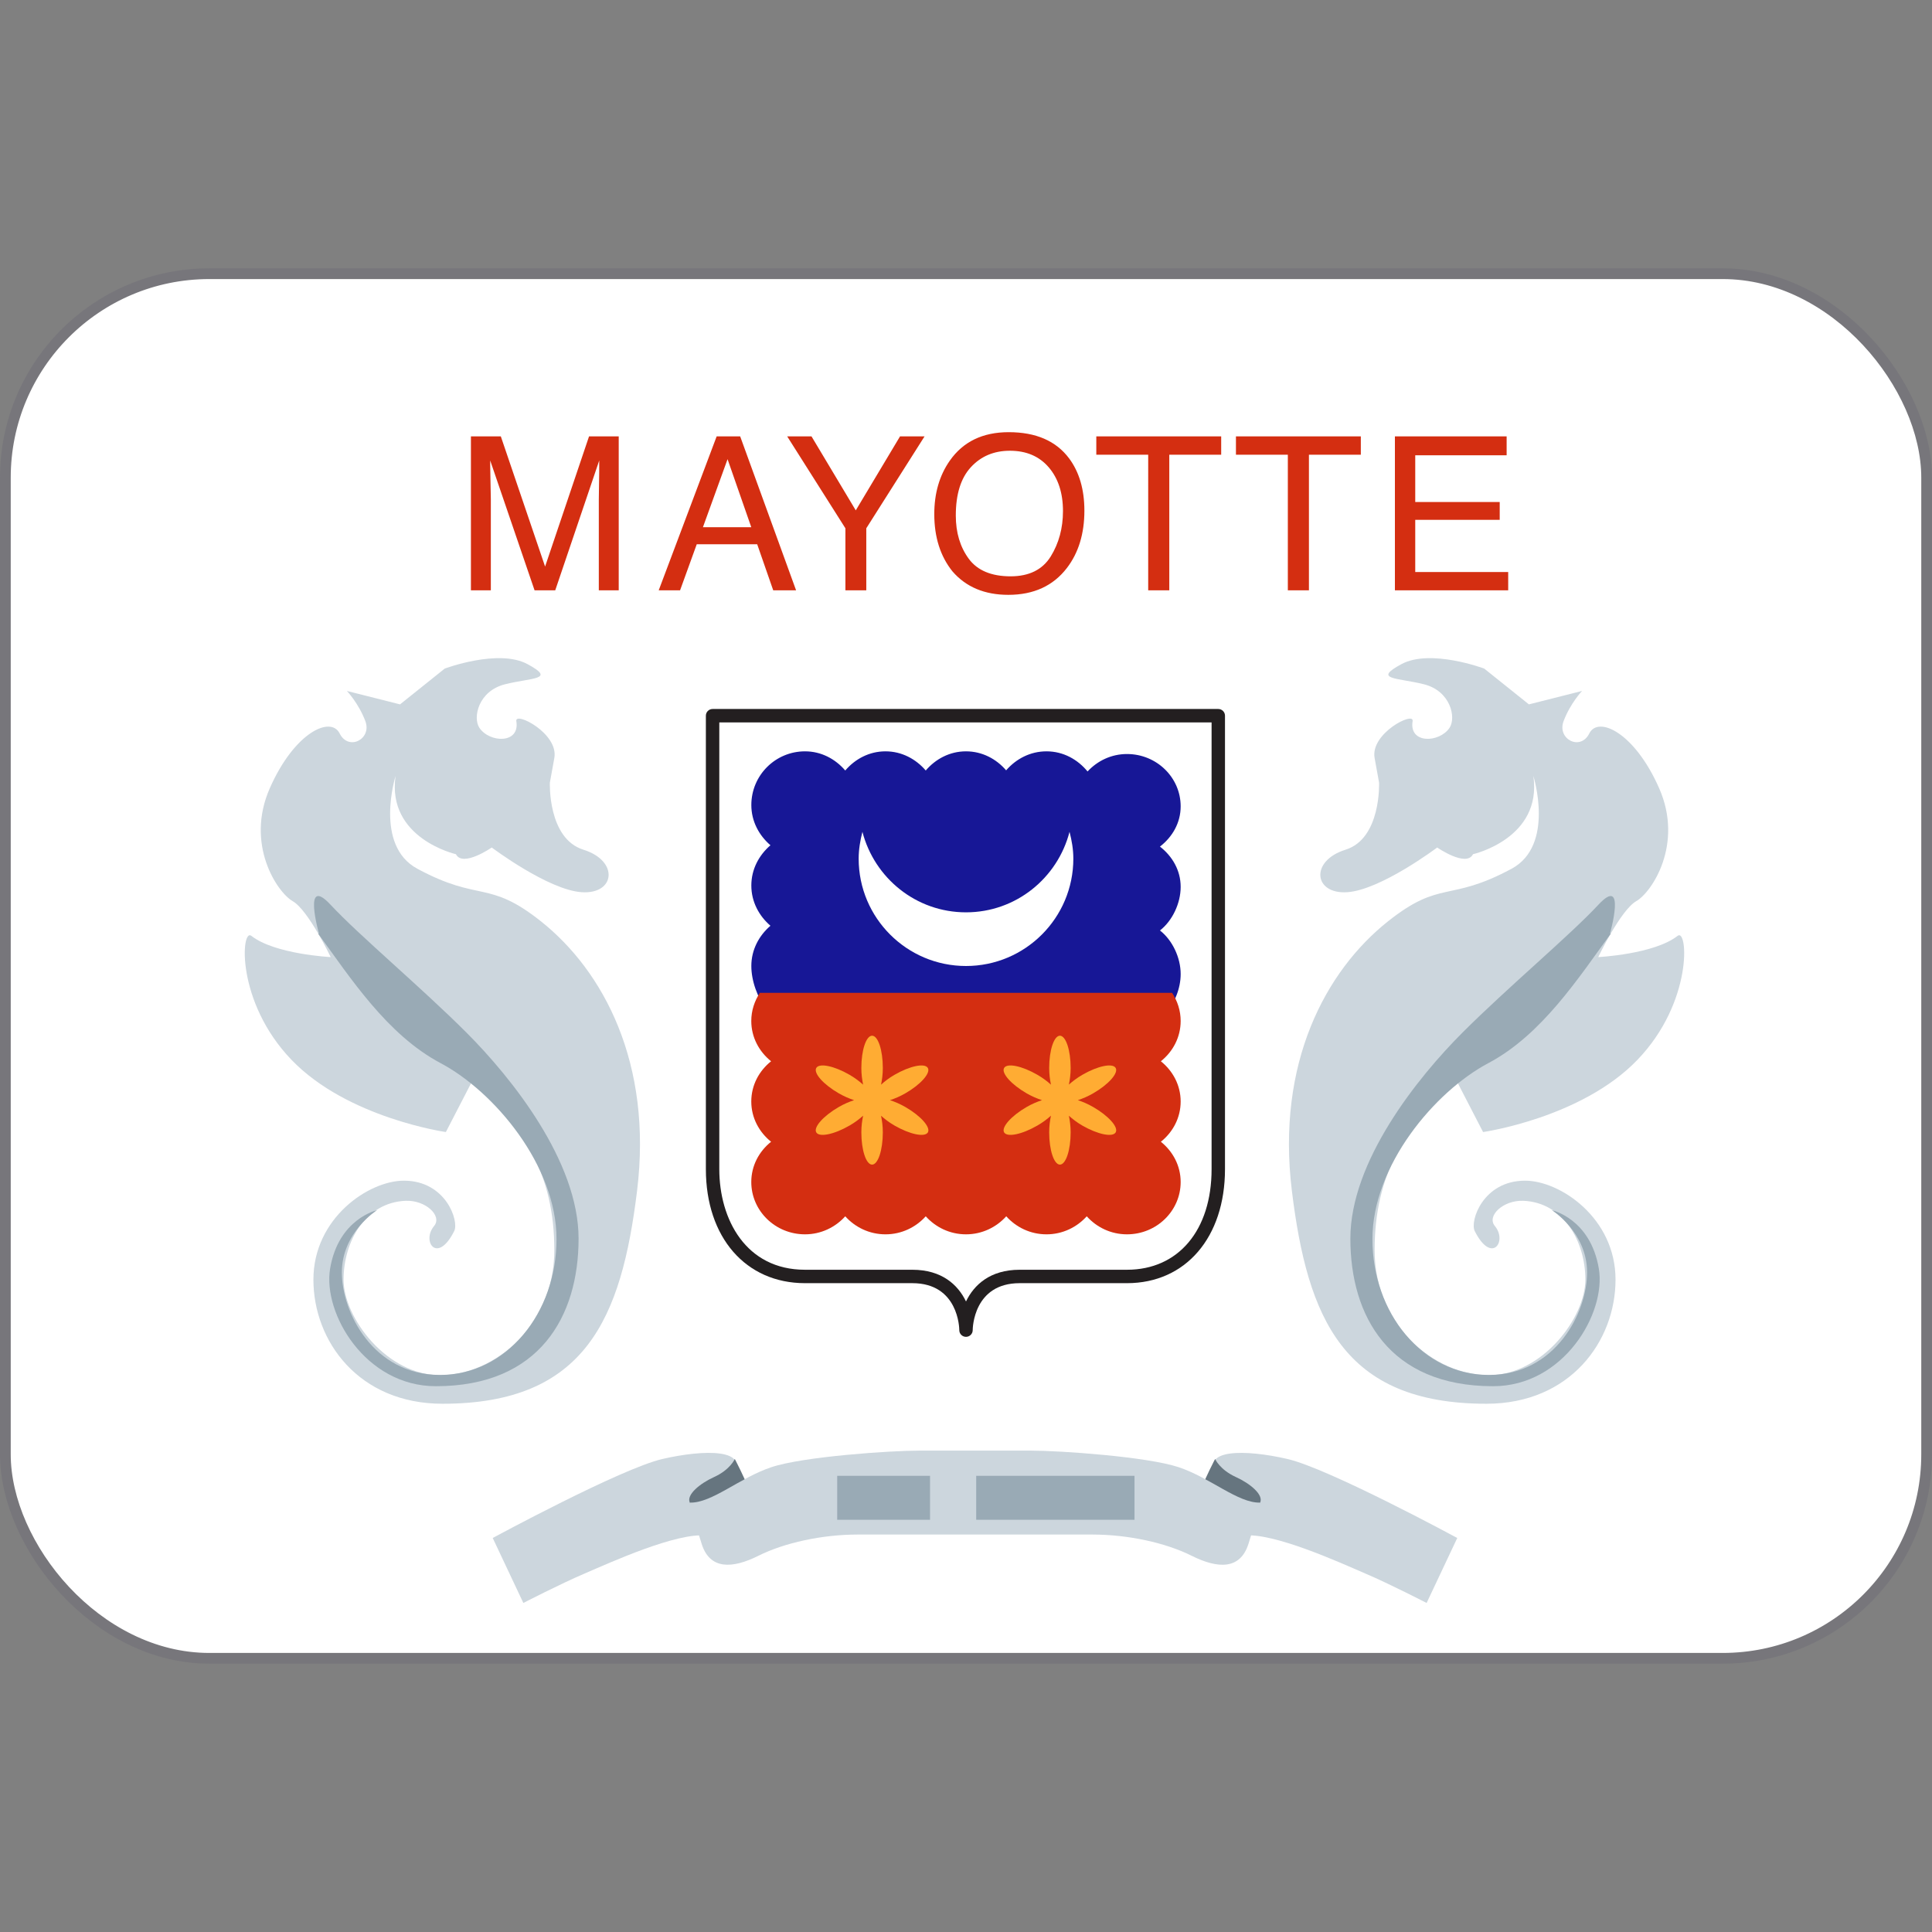 <?xml version="1.0" encoding="UTF-8" standalone="no"?>
<svg
   version="1.1"
   viewBox="0 0 36 36"
   id="svg23"
   sodipodi:docname="1f1fe-1f1f9.svg"
   inkscape:version="1.4-beta3 (01c8a1c, 2024-08-28, custom)"
   xmlns:inkscape="http://www.inkscape.org/namespaces/inkscape"
   xmlns:sodipodi="http://sodipodi.sourceforge.net/DTD/sodipodi-0.dtd"
   xmlns:xlink="http://www.w3.org/1999/xlink"
   xmlns="http://www.w3.org/2000/svg"
   xmlns:svg="http://www.w3.org/2000/svg">
  <rect x="0" y="0" width="36" height="36" fill="#808080" stroke="none"/>
  <defs
     id="defs23" />
  <sodipodi:namedview
     id="namedview23"
     pagecolor="#ffffff"
     bordercolor="#666666"
     borderopacity="1.0"
     inkscape:showpageshadow="2"
     inkscape:pageopacity="0.0"
     inkscape:pagecheckerboard="0"
     inkscape:deskcolor="#d1d1d1"
     inkscape:zoom="21.583333"
     inkscape:cx="18"
     inkscape:cy="18"
     inkscape:window-width="1680"
     inkscape:window-height="998"
     inkscape:window-x="-8"
     inkscape:window-y="-8"
     inkscape:window-maximized="1"
     inkscape:current-layer="svg23" />
  <rect
     x="0.1"
     y="5.1"
     width="35.8"
     height="25.8"
     ry="3.8"
     fill="#ffffff"
     stroke-width="0.2"
     id="rect1-3"
     style="stroke:#77767b" />
  <g
     id="g1">
    <path
       d="M6.464 12.875l.99.25.833-.667s1-.375 1.542-.083c.541.292.083.25-.417.375s-.606.622-.479.812c.188.281.759.304.688-.125-.031-.188.792.229.708.688l-.083.458s-.042 1.042.625 1.25.594.833-.031.792-1.677-.833-1.677-.833-.542.375-.667.125c0 0-1.292-.292-1.125-1.458 0 0-.406 1.292.406 1.729 1.17.63 1.316.196 2.302.979 1.167.927 2.083 2.646 1.792 5.021s-.958 3.969-3.625 3.969c-1.562 0-2.406-1.167-2.406-2.312C5.839 22.698 6.87 22 7.526 22c.781 0 1.031.75.938.938-.314.628-.615.194-.375-.094.156-.188-.157-.484-.531-.469-.75.031-1.156.76-1.156 1.469 0 .709.802 1.781 1.802 1.781s2.125-.916 2.125-2.333-.584-2.333-1.542-3.125l-.479.927s-1.833-.261-2.875-1.344c-1.042-1.083-.941-2.463-.75-2.312.438.344 1.479.396 1.479.396s-.416-.875-.708-1.042c-.292-.167-.886-1.063-.427-2.104.458-1.042 1.136-1.354 1.302-1.021.166.333.604.104.479-.229s-.344-.563-.344-.563z"
       fill="#CCD6DD"
       id="path20" />
    <path
       d="m5.93 17.4c0.594 0.812 1.28 1.88 2.28 2.41s2.16 1.91 2.16 3.28-0.927 2.53-2.17 2.53c-1.24 0-1.83-1.16-1.83-1.91s0.656-1.16 0.656-1.16-0.719 0.156-0.875 1.09c-0.139 0.832 0.656 2.19 1.97 2.19 1.94 0 2.66-1.31 2.66-2.75s-1.25-3-2.09-3.84-2-1.81-2.53-2.38-0.219 0.531-0.219 0.531z"
       fill="#99AAB5"
       id="path21" />
  </g>
  <use
     x="0"
     y="0"
     xlink:href="#g1"
     id="use1"
     transform="matrix(-1,0,0,1,35.943,0)" />
  <path
     d="M8.775 8.131h.557l.825 2.426.819-2.426h.553V11h-.371V9.307c0-.059.001-.156.004-.291s.004-.281.004-.436l-.82 2.42h-.385l-.827-2.42v.088c0 .07.002.177.006.321s.006.25.006.317V11h-.371V8.131zm4.579 0h.438L14.834 11h-.426l-.299-.859h-1.126l-.311.859h-.398l1.08-2.869zm.645 1.693l-.442-1.268-.459 1.268h.901zm.669-1.693h.453l.825 1.379.825-1.379h.457l-1.086 1.713V11h-.389V9.844l-1.085-1.713zm5.253.41c.189.254.285.579.285.975 0 .428-.109.785-.326 1.068-.256.333-.619.5-1.092.5-.441 0-.789-.146-1.041-.438-.225-.281-.338-.637-.338-1.066 0-.388.096-.72.289-.996.248-.354.613-.531 1.098-.531.506 0 .881.162 1.125.488zm-.343 1.829c.152-.246.229-.528.229-.847 0-.337-.089-.609-.265-.815-.177-.206-.418-.309-.724-.309-.297 0-.539.102-.727.306-.188.204-.281.504-.281.902 0 .318.081.586.241.804s.421.328.782.328c.344-.001.592-.124.745-.369zm3.177-2.239v.342h-.967V11h-.393V8.473h-.967v-.342h2.327zm2.602 0v.342h-.967V11h-.393V8.473h-.967v-.342h2.327zm.635 0h2.082v.352h-1.703v.871h1.574v.332h-1.574v.973h1.732V11h-2.111V8.131z"
     fill="#D42E11"
     id="path1" />
  <path
     d="M18 24.91c-.069 0-.125-.056-.125-.124v-.001c0-.035-.015-.875-.875-.875h-2c-1.105 0-1.847-.854-1.847-2.125v-8.449c0-.069.056-.125.125-.125h9.423c.069 0 .125.056.125.125v8.449c0 1.271-.733 2.125-1.826 2.125h-2c-.86 0-.875.84-.875.875v.001c0 .068-.056.124-.125.124z"
     fill="#231F20"
     id="path2" />
  <path
     d="M13.403 13.461v8.324c0 .934.494 1.875 1.597 1.875h2c.552 0 .852.283 1 .591.148-.308.448-.591 1-.591h2c.957 0 1.576-.736 1.576-1.875v-8.324h-9.173z"
     fill="#fff"
     id="path3" />
  <path
     d="M22 16.525c0-.308-.156-.571-.386-.75.23-.178.386-.441.386-.75 0-.538-.448-.975-1-.975-.294 0-.552.128-.735.325-.183-.223-.451-.375-.765-.375-.305 0-.568.142-.752.354-.183-.212-.445-.354-.748-.354-.304 0-.567.143-.75.357-.184-.214-.447-.357-.75-.357-.304 0-.567.143-.75.357-.184-.214-.446-.357-.75-.357-.553 0-1 .448-1 1 0 .304.143.566.356.75-.213.184-.356.446-.356.75s.143.566.356.75c-.213.184-.356.446-.356.75 0 .552.447 1.25 1 1.25h6c.552 0 1-.562 1-1.1 0-.308-.156-.634-.386-.812.23-.179.386-.504.386-.813z"
     fill="#171796"
     id="path10" />
  <path
     d="M22 19.025c0-.194-.06-.374-.16-.525h-7.681c-.1.152-.16.331-.16.525 0 .304.146.571.369.75-.224.179-.369.446-.369.75s.146.571.369.75c-.224.179-.369.446-.369.75 0 .538.448.975 1.001.975.3 0 .566-.132.75-.336.183.204.449.336.75.336.3 0 .566-.132.75-.336.183.204.449.336.75.336.3 0 .566-.132.75-.336.183.204.449.336.75.336.3 0 .566-.132.75-.336.183.204.449.336.75.336.552 0 1-.437 1-.975 0-.304-.146-.571-.369-.75.223-.178.369-.446.369-.75s-.146-.571-.369-.75c.223-.178.369-.446.369-.75z"
     fill="#D42E11"
     id="path11" />
  <path
     d="M18 17c-.931 0-1.706-.639-1.93-1.5-.041.161-.07.326-.07.5 0 1.104.896 2 2 2s2-.896 2-2c0-.174-.029-.339-.071-.5-.223.861-.998 1.5-1.929 1.5z"
     fill="#fff"
     id="path12" />
  <path
     d="M16.869 20.627c-.101-.058-.196-.098-.286-.127.089-.029.185-.069.286-.127.287-.165.475-.377.42-.473-.056-.096-.333-.039-.62.127-.101.058-.182.121-.252.184.019-.092.033-.194.033-.311 0-.332-.089-.601-.2-.601-.111 0-.2.269-.2.601 0 .116.014.219.033.311-.07-.062-.152-.126-.253-.184-.287-.166-.564-.223-.62-.127-.055.096.132.307.42.473.101.058.196.098.285.127-.089.029-.185.069-.285.127-.288.166-.476.378-.42.473.055.096.333.039.62-.127.101-.058.183-.121.253-.184-.019.092-.033.194-.033.311 0 .332.089.601.2.601.11 0 .2-.269.2-.601 0-.116-.014-.219-.033-.31.07.063.152.126.253.184.287.165.564.222.62.126.054-.096-.134-.308-.421-.473zm3.5 0c-.101-.058-.196-.098-.285-.127.089-.029.185-.069.285-.127.287-.165.475-.377.42-.473-.056-.096-.333-.039-.62.127-.1.058-.182.121-.252.183.019-.092.033-.194.033-.31 0-.332-.09-.601-.2-.601s-.2.269-.2.601c0 .116.014.219.033.311-.07-.063-.152-.126-.253-.184-.287-.166-.564-.223-.62-.127-.055.096.133.307.42.473.101.058.197.098.286.127-.089.029-.185.069-.286.127-.287.166-.475.378-.42.473.056.096.333.039.62-.127.101-.058.183-.121.253-.184-.019.092-.033.194-.033.311 0 .332.09.601.2.601s.2-.269.2-.601c0-.116-.014-.218-.033-.31.07.062.151.126.252.184.287.165.565.222.62.126.056-.096-.133-.308-.42-.473z"
     fill="#FFAC33"
     id="path13" />
  <path
     d="M9.181 28.658s2.397-1.298 3.167-1.473c.771-.177 1.65-.198 1.299.329-.353.527.065 1.166-.484 1.1s-1.804.506-2.266.705c-.462.197-1.145.55-1.145.55l-.571-1.211z"
     fill="#CCD6DD"
     id="path14" />
  <path
     d="M13.998 27.845c-.132-.33-.306-.659-.306-.659s-.085.2-.387.337c-.262.119-.521.33-.451.477.097.204 1.144-.155 1.144-.155z"
     fill="#66757F"
     id="path15" />
  <path
     d="M27.154 28.658s-2.398-1.298-3.169-1.473c-.769-.177-1.649-.198-1.298.329.354.527-.065 1.166.485 1.1.551-.066 1.803.506 2.266.705.462.197 1.145.55 1.145.55l.571-1.211z"
     fill="#CCD6DD"
     id="path16" />
  <path
     d="M22.336 27.845c.132-.33.306-.659.306-.659s.086.2.388.337c.262.119.521.33.45.477-.096.204-1.144-.155-1.144-.155z"
     fill="#66757F"
     id="path17" />
  <path
     d="M21.963 27.339c-.595-.198-2.222-.309-2.751-.309h-2.089c-.528 0-2.155.11-2.75.309-.594.198-1.108.672-1.518.66.03.125.065.285.22.77.153.484.572.462 1.056.221.484-.243 1.189-.396 1.849-.396h4.377c.661 0 1.365.153 1.849.396.483.241.902.264 1.057-.221.153-.484.188-.645.219-.77-.413.012-.926-.462-1.519-.66z"
     fill="#CCD6DD"
     id="path18" />
  <path
     d="m15.6 27.5h1.73v0.819h-1.73zm2.59 0h2.95v0.819h-2.95z"
     fill="#99AAB5"
     id="path19" />
</svg>
